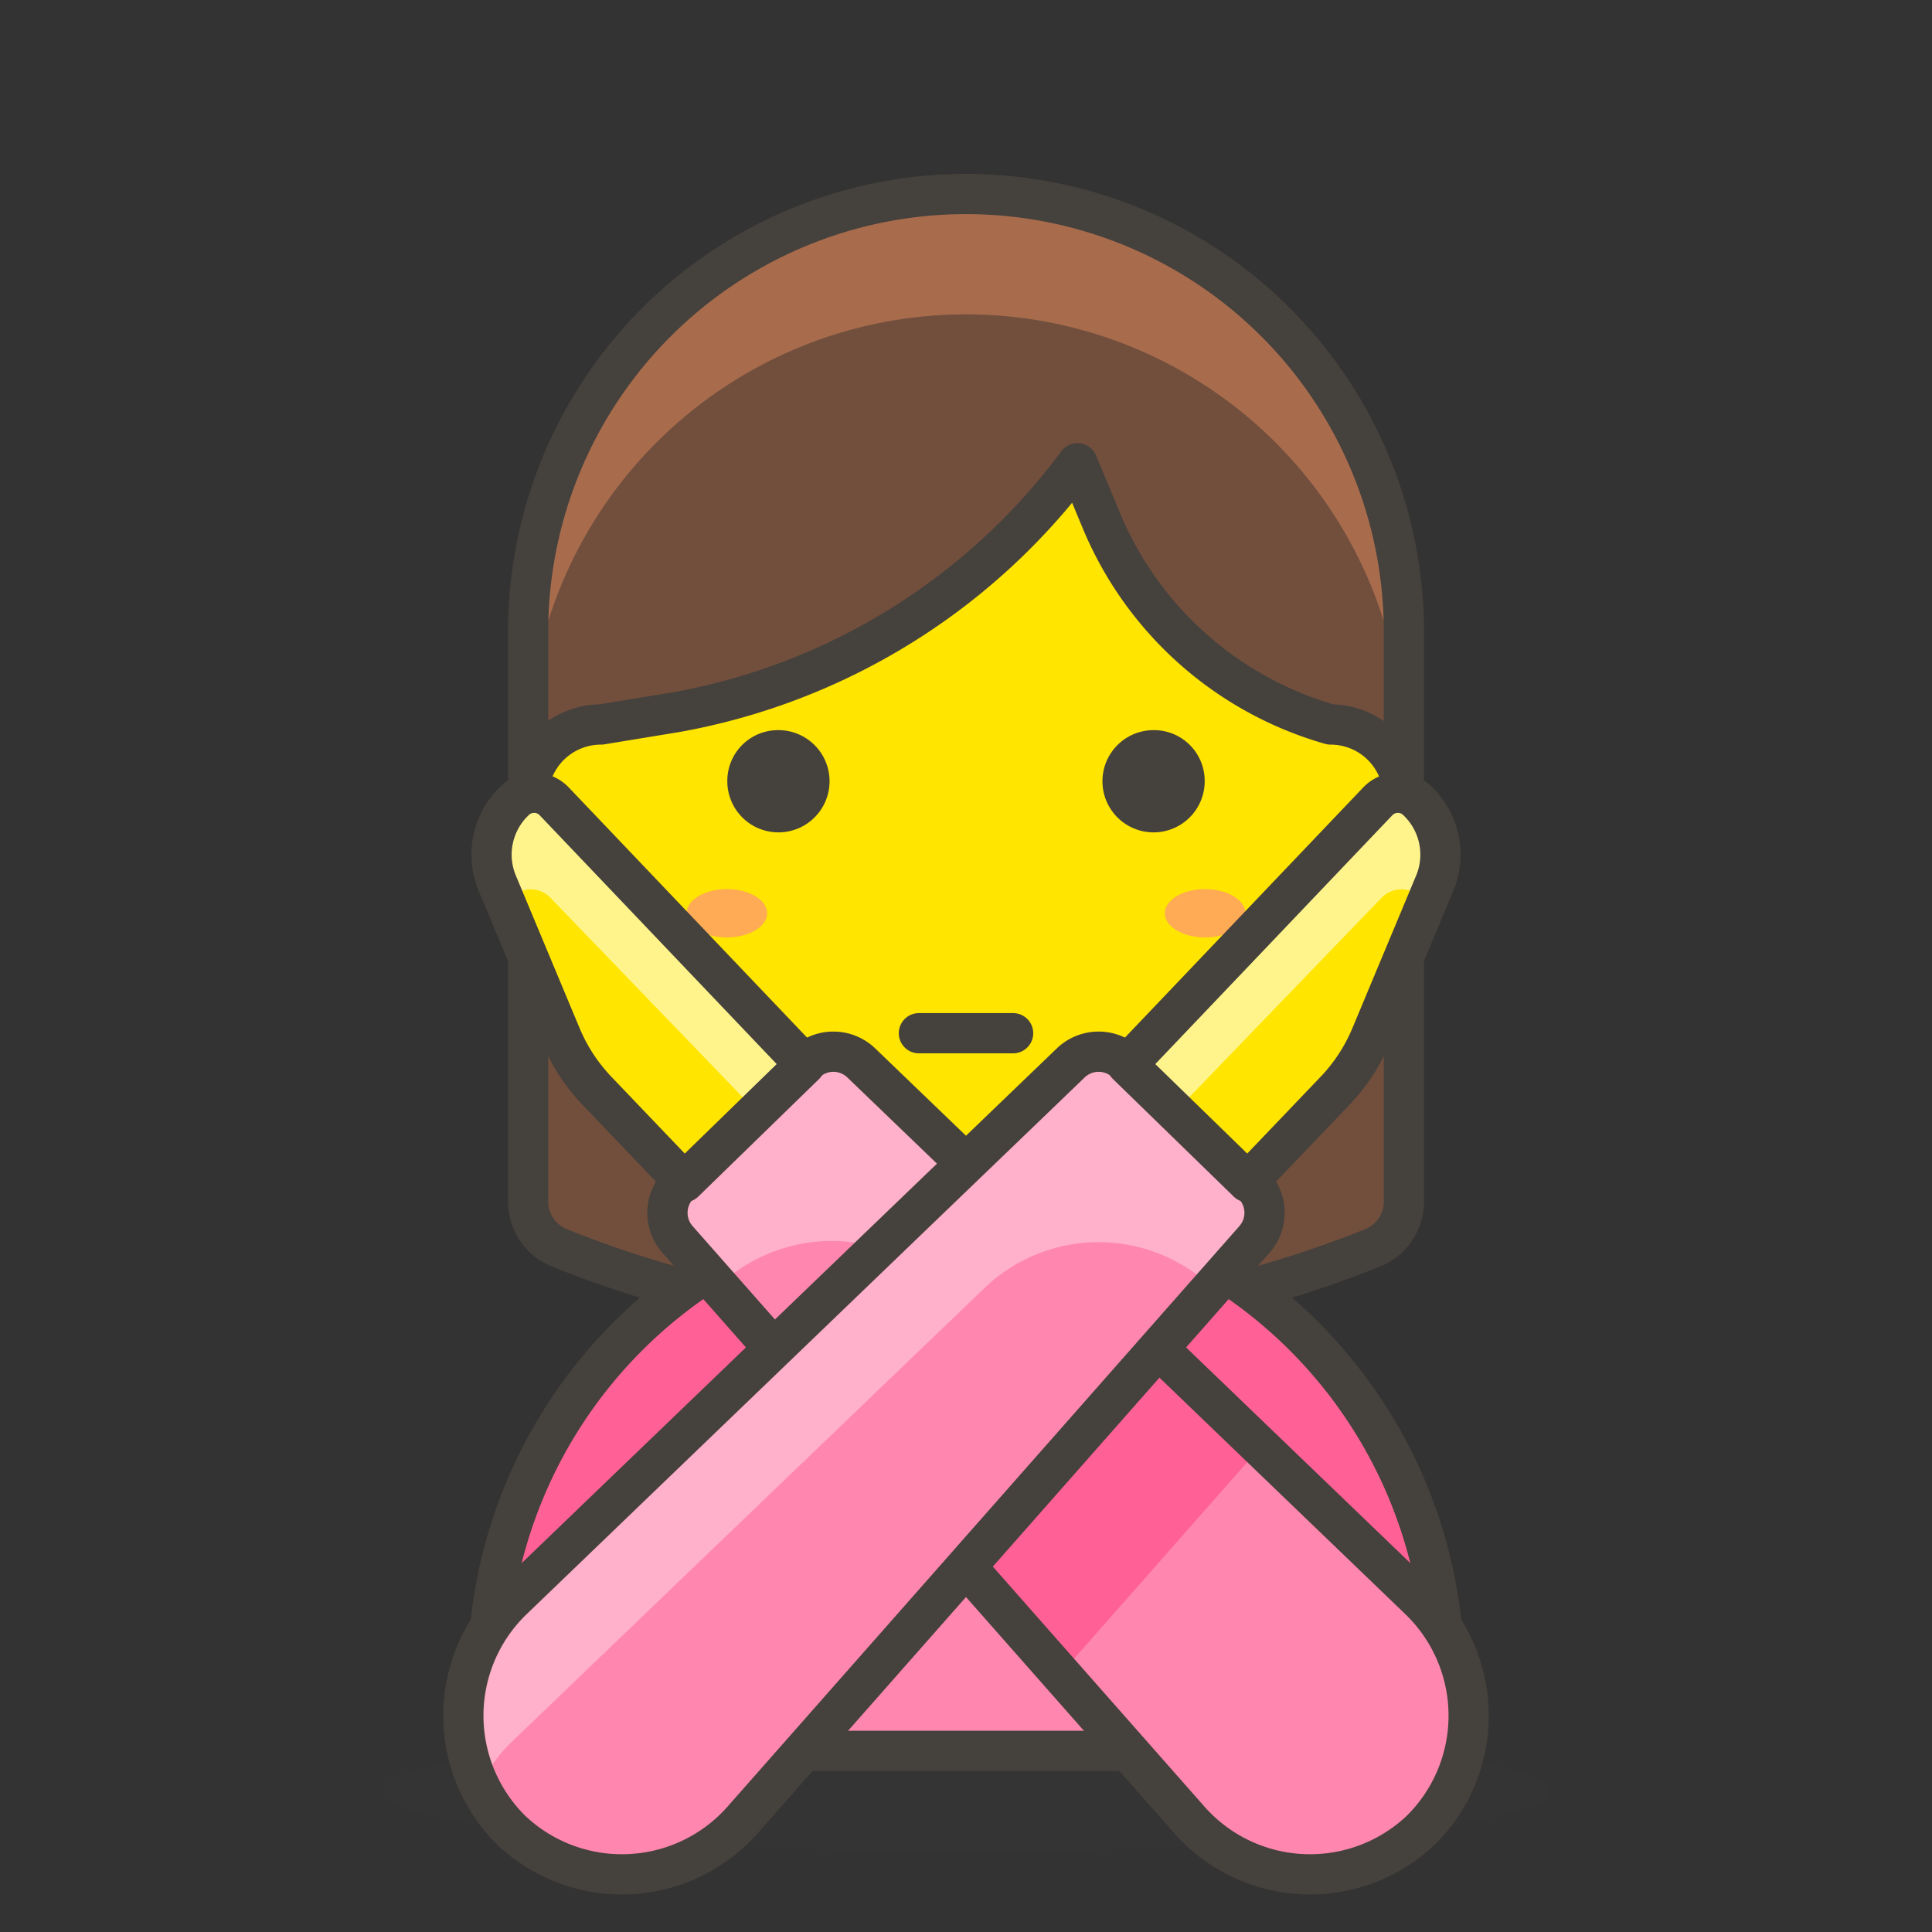 <svg id="Icons" xmlns="http://www.w3.org/2000/svg" viewBox="0 0 48 48"><rect x="0" y="0" width="48" height="48" fill="#333333" stroke="none"/><defs><style>.cls-1,.cls-9{fill:#45413c;}.cls-1{opacity:0.15;}.cls-2{fill:#724f3d;}.cls-3{fill:#a86c4d;}.cls-4{fill:none;}.cls-4,.cls-7,.cls-8,.cls-9{stroke:#45413c;stroke-linecap:round;stroke-linejoin:round;}.cls-5{fill:#ff87af;}.cls-6{fill:#ff6196;}.cls-7{fill:#ebcb00;}.cls-12,.cls-8{fill:#ffe500;}.cls-10{fill:#ffaa54;}.cls-11{fill:#ffb0ca;}.cls-13{fill:#fff48c;}</style></defs><title>224-woman-gesturing-NO-1</title><ellipse id="_Ellipse_" data-name="&lt;Ellipse&gt;" class="cls-1" cx="24" cy="44.5" rx="14.5" ry="1.5"/><path id="_Path_" data-name="&lt;Path&gt;" class="cls-2" d="M24,4.82A10.88,10.88,0,0,1,34.88,15.69V29.88A1.24,1.24,0,0,1,34.11,31h0a27.09,27.09,0,0,1-20.22,0h0a1.24,1.24,0,0,1-.77-1.14V15.69A10.88,10.88,0,0,1,24,4.82Z"/><path id="_Path_2" data-name="&lt;Path&gt;" class="cls-3" d="M24,4.82A10.88,10.88,0,0,0,13.12,15.69v3a10.88,10.88,0,0,1,21.76,0v-3A10.88,10.88,0,0,0,24,4.82Z"/><path id="_Path_3" data-name="&lt;Path&gt;" class="cls-4" d="M24,4.82A10.88,10.88,0,0,1,34.88,15.69V29.88A1.24,1.24,0,0,1,34.11,31h0a27.09,27.09,0,0,1-20.22,0h0a1.24,1.24,0,0,1-.77-1.14V15.69A10.88,10.88,0,0,1,24,4.82Z"/><path id="_Rectangle_" data-name="&lt;Rectangle&gt;" class="cls-5" d="M24,29.72h0A11.88,11.88,0,0,1,35.88,41.6v1.9a0,0,0,0,1,0,0H12.12a0,0,0,0,1,0,0V41.6A11.88,11.88,0,0,1,24,29.72Z"/><path id="_Path_4" data-name="&lt;Path&gt;" class="cls-6" d="M24,29.72h0A11.88,11.88,0,0,0,12.12,41.6v1.9h.07A11.88,11.88,0,0,1,24,32.93h0A11.88,11.88,0,0,1,35.81,43.5h.07V41.6A11.88,11.88,0,0,0,24,29.72Z"/><path id="_Rectangle_2" data-name="&lt;Rectangle&gt;" class="cls-4" d="M24,29.72h0A11.88,11.88,0,0,1,35.88,41.6v1.9a0,0,0,0,1,0,0H12.12a0,0,0,0,1,0,0V41.6A11.88,11.88,0,0,1,24,29.72Z"/><line id="_Path_5" data-name="&lt;Path&gt;" class="cls-4" x1="17.06" y1="43.5" x2="17.06" y2="41.09"/><line id="_Path_6" data-name="&lt;Path&gt;" class="cls-4" x1="30.94" y1="43.5" x2="30.94" y2="41.09"/><rect id="_Rectangle_3" data-name="&lt;Rectangle&gt;" class="cls-7" x="21.46" y="25.67" width="5.09" height="7.94" rx="2.54" ry="2.54"/><g id="_Group_" data-name="&lt;Group&gt;"><path id="_Path_7" data-name="&lt;Path&gt;" class="cls-8" d="M33.06,18a8.77,8.77,0,0,1-5.67-5l-.62-1.49a15.92,15.92,0,0,1-9.95,6.18L14.93,18a1.81,1.81,0,0,0,0,3.62h.12a9,9,0,0,0,17.9,0h.11a1.81,1.81,0,1,0,0-3.62Z"/></g><path id="_Path_8" data-name="&lt;Path&gt;" class="cls-9" d="M18.57,19.41a.77.77,0,1,0,.77-.77A.76.76,0,0,0,18.57,19.41Z"/><path id="_Path_9" data-name="&lt;Path&gt;" class="cls-9" d="M29.43,19.41a.77.77,0,1,1-.77-.77A.76.76,0,0,1,29.43,19.41Z"/><ellipse id="_Ellipse_2" data-name="&lt;Ellipse&gt;" class="cls-10" cx="18.06" cy="22.69" rx="1" ry="0.6"/><ellipse id="_Ellipse_3" data-name="&lt;Ellipse&gt;" class="cls-10" cx="29.94" cy="22.69" rx="1" ry="0.6"/><line id="_Path_10" data-name="&lt;Path&gt;" class="cls-4" x1="22.83" y1="25.67" x2="25.17" y2="25.67"/><path id="_Path_11" data-name="&lt;Path&gt;" class="cls-5" d="M35.29,45.48h0a4,4,0,0,1-5.71-.23L16.83,30.79a1,1,0,0,1,.06-1.38l3.12-3a1,1,0,0,1,1.39,0L35.29,39.77A4,4,0,0,1,35.29,45.48Z"/><polygon class="cls-6" points="21.55 36.14 26.35 41.59 31.32 35.95 26.53 31.35 21.55 36.14"/><path class="cls-11" d="M24.71,33.1l1.82-1.75L21.4,26.41a1,1,0,0,0-1.39,0l-3.12,3a1,1,0,0,0-.06,1.38l1,1.18a4.1,4.1,0,0,1,5.67,0Z"/><path id="_Path_12" data-name="&lt;Path&gt;" class="cls-4" d="M35.29,45.48h0a4,4,0,0,1-5.71-.23L16.83,30.79a1,1,0,0,1,.06-1.38l3.12-3a1,1,0,0,1,1.39,0L35.29,39.77A4,4,0,0,1,35.29,45.48Z"/><path id="_Path_13" data-name="&lt;Path&gt;" class="cls-12" d="M20,26.45l-3,2.92-2.16-2.26a4.46,4.46,0,0,1-.9-1.37l-1.6-3.83a1.85,1.85,0,0,1,.43-2h0a.69.69,0,0,1,1,0Z"/><path id="_Path_14" data-name="&lt;Path&gt;" class="cls-13" d="M13.68,22.31a.69.69,0,0,0-1,0,1.92,1.92,0,0,0-.18.22l-.25-.6a1.85,1.85,0,0,1,.43-2,.69.69,0,0,1,1,0L20,26.45l-1.21,1.16Z"/><path id="_Path_15" data-name="&lt;Path&gt;" class="cls-4" d="M20,26.45l-3,2.92-2.16-2.26a4.46,4.46,0,0,1-.9-1.37l-1.6-3.83a1.85,1.85,0,0,1,.43-2h0a.69.69,0,0,1,1,0Z"/><path id="_Path_16" data-name="&lt;Path&gt;" class="cls-5" d="M12.71,45.48h0a4,4,0,0,0,5.71-.23L31.17,30.79a1,1,0,0,0-.06-1.38l-3.12-3a1,1,0,0,0-1.39,0L12.71,39.77A4,4,0,0,0,12.71,45.48Z"/><path class="cls-11" d="M31.11,29.41l-3.12-3a1,1,0,0,0-1.39,0L12.71,39.77a4,4,0,0,0-.8,4.63,3.78,3.78,0,0,1,.8-1.12L24.46,32a4.1,4.1,0,0,1,5.67,0l1-1.18A1,1,0,0,0,31.11,29.41Z"/><path id="_Path_17" data-name="&lt;Path&gt;" class="cls-4" d="M12.71,45.48h0a4,4,0,0,0,5.71-.23L31.17,30.79a1,1,0,0,0-.06-1.38l-3.12-3a1,1,0,0,0-1.39,0L12.71,39.77A4,4,0,0,0,12.71,45.48Z"/><path id="_Path_18" data-name="&lt;Path&gt;" class="cls-12" d="M28,26.45l3,2.92,2.16-2.26a4.46,4.46,0,0,0,.9-1.37l1.6-3.83a1.85,1.85,0,0,0-.43-2h0a.69.69,0,0,0-1,0Z"/><path id="_Path_19" data-name="&lt;Path&gt;" class="cls-13" d="M34.32,22.31a.69.69,0,0,1,1,0,1.92,1.92,0,0,1,.18.22l.25-.6a1.85,1.85,0,0,0-.43-2,.69.69,0,0,0-1,0L28,26.45l1.21,1.16Z"/><path id="_Path_20" data-name="&lt;Path&gt;" class="cls-4" d="M28,26.45l3,2.92,2.16-2.26a4.46,4.46,0,0,0,.9-1.37l1.6-3.83a1.85,1.85,0,0,0-.43-2h0a.69.69,0,0,0-1,0Z"/></svg>